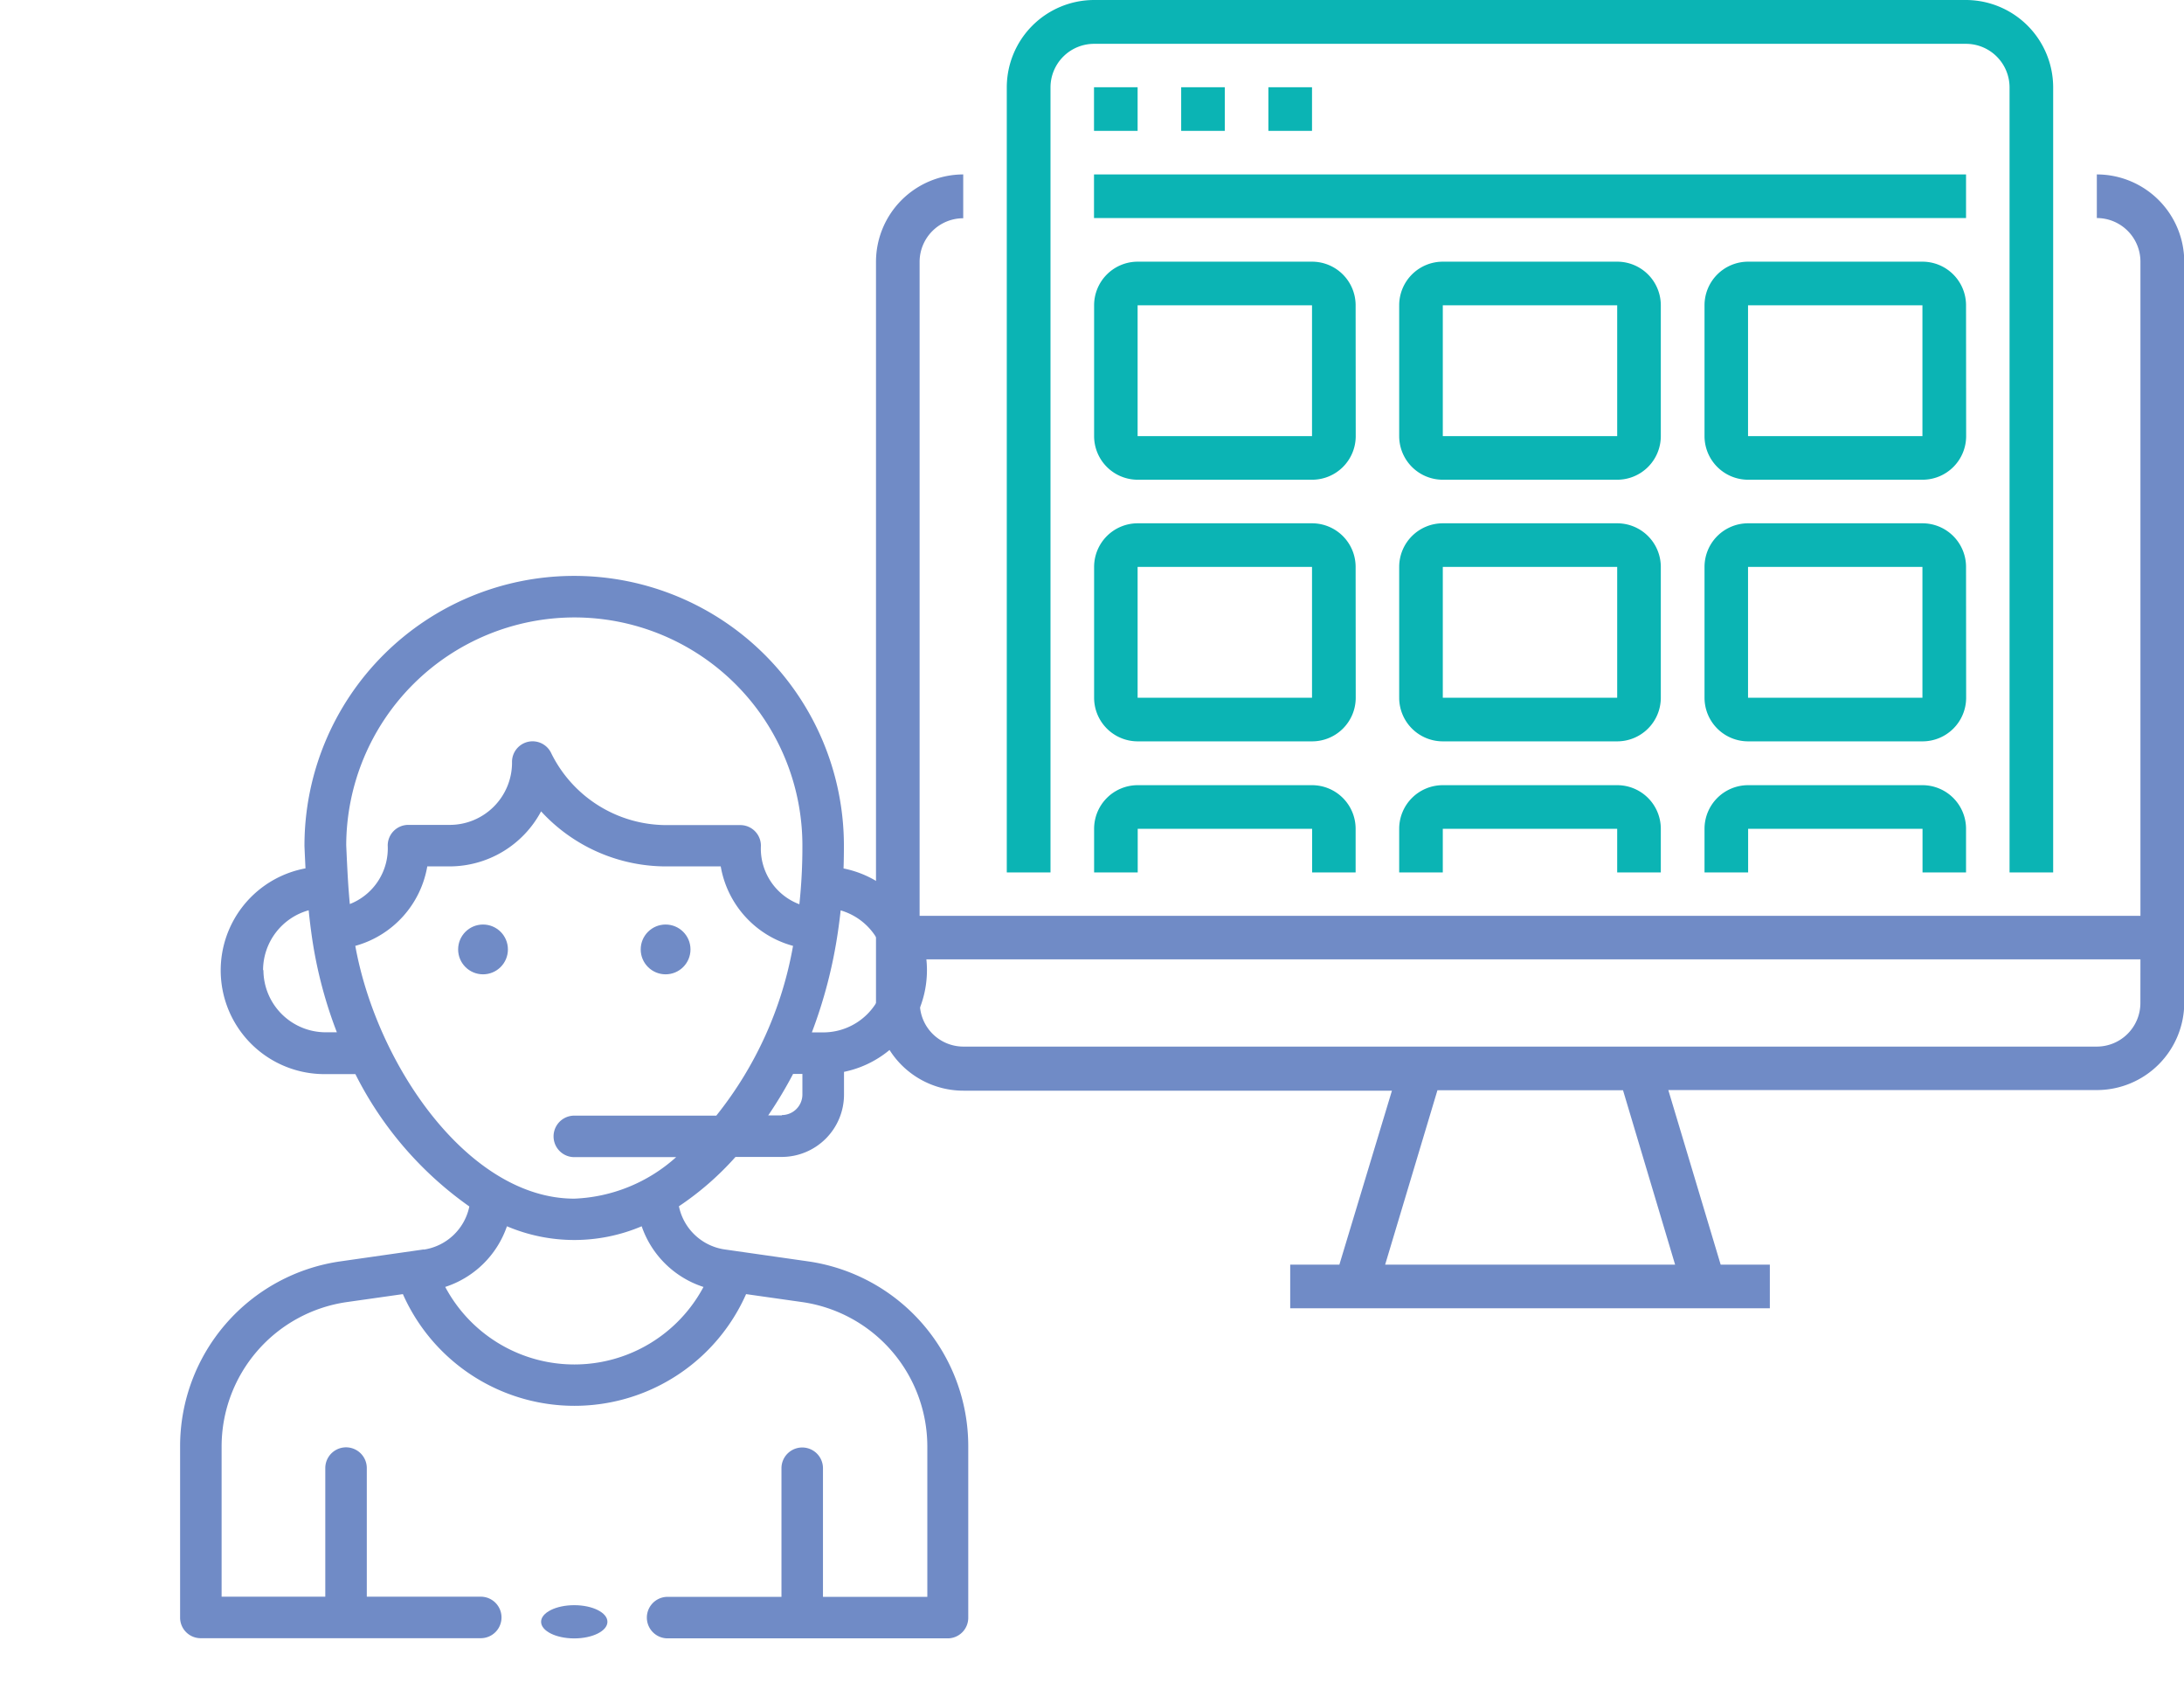 <svg xmlns="http://www.w3.org/2000/svg" xmlns:xlink="http://www.w3.org/1999/xlink" width="42.466" height="32.967" viewBox="0 0 42.466 32.967"><defs><style>.a{fill:#708bc6;}.b{fill:#0bb4b4;}.c{clip-path:url(#a);}</style><clipPath id="a"><rect width="22" height="23" transform="translate(-0.115 -0.437)"/></clipPath></defs><g transform="translate(-700 -1138.033)"><g transform="translate(717.033 1138.033)"><path class="a" d="M23.738,125v.848a.848.848,0,0,1,.848.848v12.717H.848V126.7a.848.848,0,0,1,.848-.848V125A1.7,1.7,0,0,0,0,126.7v14.412a1.7,1.7,0,0,0,1.7,1.7h8.332L9.01,146.194H8.054v.848h9.326v-.848h-.956L15.406,142.8h8.332a1.7,1.7,0,0,0,1.7-1.7V126.7A1.7,1.7,0,0,0,23.738,125Zm-8.2,21.194H9.9l1.017-3.391h3.608Zm9.047-5.087a.848.848,0,0,1-.848.848H1.7a.848.848,0,0,1-.848-.848v-.848H24.586Zm0,0" transform="translate(0 -121.609)"/><path class="b" d="M93.75,1.7v15.26H94.6V1.7a.848.848,0,0,1,.848-.848H112.4a.848.848,0,0,1,.848.848v15.26h.848V1.7A1.7,1.7,0,0,0,112.4,0H95.446A1.7,1.7,0,0,0,93.75,1.7Zm0,0" transform="translate(-91.207)"/><path class="b" d="M156.25,62.5h.848v.848h-.848Zm0,0" transform="translate(-152.011 -60.804)"/><path class="b" d="M218.75,62.5h.848v.848h-.848Zm0,0" transform="translate(-212.816 -60.804)"/><path class="b" d="M281.25,62.5h.848v.848h-.848Zm0,0" transform="translate(-273.62 -60.804)"/><path class="b" d="M156.25,125h16.956v.848H156.25Zm0,0" transform="translate(-152.011 -121.609)"/><path class="b" d="M161.337,188.348a.848.848,0,0,0-.848-.848H157.1a.848.848,0,0,0-.848.848v2.543a.848.848,0,0,0,.848.848h3.391a.848.848,0,0,0,.848-.848Zm-4.239,2.543v-2.543h3.391v2.543Zm0,0" transform="translate(-152.011 -182.413)"/><path class="b" d="M380.087,188.348a.848.848,0,0,0-.848-.848h-3.391a.848.848,0,0,0-.848.848v2.543a.848.848,0,0,0,.848.848h3.391a.848.848,0,0,0,.848-.848Zm-4.239,2.543v-2.543h3.391v2.543Zm0,0" transform="translate(-364.827 -182.413)"/><path class="b" d="M598.837,188.348a.848.848,0,0,0-.848-.848H594.6a.848.848,0,0,0-.848.848v2.543a.848.848,0,0,0,.848.848h3.391a.848.848,0,0,0,.848-.848Zm-4.239,2.543v-2.543h3.391v2.543Zm0,0" transform="translate(-577.642 -182.413)"/><path class="b" d="M161.337,375.848a.848.848,0,0,0-.848-.848H157.1a.848.848,0,0,0-.848.848v2.543a.848.848,0,0,0,.848.848h3.391a.848.848,0,0,0,.848-.848Zm-4.239,2.543v-2.543h3.391v2.543Zm0,0" transform="translate(-152.011 -364.827)"/><path class="b" d="M380.087,375.848a.848.848,0,0,0-.848-.848h-3.391a.848.848,0,0,0-.848.848v2.543a.848.848,0,0,0,.848.848h3.391a.848.848,0,0,0,.848-.848Zm-4.239,2.543v-2.543h3.391v2.543Zm0,0" transform="translate(-364.827 -364.827)"/><path class="b" d="M598.837,375.848a.848.848,0,0,0-.848-.848H594.6a.848.848,0,0,0-.848.848v2.543a.848.848,0,0,0,.848.848h3.391a.848.848,0,0,0,.848-.848Zm-4.239,2.543v-2.543h3.391v2.543Zm0,0" transform="translate(-577.642 -364.827)"/><path class="b" d="M161.337,564.2v-.848a.848.848,0,0,0-.848-.848H157.1a.848.848,0,0,0-.848.848v.848h.848v-.848h3.391v.848Zm0,0" transform="translate(-152.011 -547.24)"/><path class="b" d="M380.087,564.2v-.848a.848.848,0,0,0-.848-.848h-3.391a.848.848,0,0,0-.848.848v.848h.848v-.848h3.391v.848Zm0,0" transform="translate(-364.827 -547.24)"/><path class="b" d="M598.837,564.2v-.848a.848.848,0,0,0-.848-.848H594.6a.848.848,0,0,0-.848.848v.848h.848v-.848h3.391v.848Zm0,0" transform="translate(-577.642 -547.24)"/></g><g class="c" transform="translate(700.115 1148.437)"><g transform="translate(3.387 0.792)"><circle class="a" cx="0.484" cy="0.484" r="0.484" transform="translate(8.956 6.777)"/><circle class="a" cx="0.484" cy="0.484" r="0.484" transform="translate(5.406 6.777)"/><ellipse class="a" cx="0.645" cy="0.323" rx="0.645" ry="0.323" transform="translate(7.019 20.009)"/><path class="a" d="M70.739,13.093l-1.621.232A3.631,3.631,0,0,0,66,16.918v3.333a.4.4,0,0,0,.4.4h5.446a.4.4,0,1,0,0-.807H69.63v-2.5a.4.4,0,1,0-.807,0v2.5H66.807V16.918a2.838,2.838,0,0,1,2.425-2.8l1.1-.156a3.649,3.649,0,0,0,6.673,0l1.1.156a2.838,2.838,0,0,1,2.424,2.8v2.929H78.5v-2.5a.4.4,0,1,0-.807,0v2.5H75.479a.4.4,0,1,0,0,.807h5.446a.4.4,0,0,0,.4-.4V16.918a3.631,3.631,0,0,0-3.116-3.593l-1.622-.232a1.065,1.065,0,0,1-.888-.839,5.736,5.736,0,0,0,1.1-.959h.9a1.212,1.212,0,0,0,1.21-1.21V9.641A2.017,2.017,0,0,0,78.9,5.687c.006-.18.007-.33.007-.443a5.244,5.244,0,0,0-10.489,0c0,.024.016.362.02.441a2.017,2.017,0,0,0,.384,4h.586a6.971,6.971,0,0,0,2.216,2.573,1.065,1.065,0,0,1-.888.839Zm5.438.729a2.845,2.845,0,0,1-5.022,0,1.883,1.883,0,0,0,1.2-1.179,3.351,3.351,0,0,0,2.62,0,1.883,1.883,0,0,0,1.2,1.179ZM77.7,10.488h-.265a8.227,8.227,0,0,0,.484-.807H78.1v.4a.4.4,0,0,1-.4.4Zm2.017-2.824a1.212,1.212,0,0,1-1.21,1.21h-.223a9.273,9.273,0,0,0,.507-1.958c.02-.137.038-.275.053-.414a1.212,1.212,0,0,1,.873,1.162ZM73.665.807A4.434,4.434,0,0,1,78.1,5.244a10.485,10.485,0,0,1-.059,1.139,1.157,1.157,0,0,1-.748-1.139.4.4,0,0,0-.4-.4H75.469A2.5,2.5,0,0,1,73.218,3.45a.4.4,0,0,0-.764.18,1.211,1.211,0,0,1-1.21,1.21h-.807a.4.4,0,0,0-.4.4A1.162,1.162,0,0,1,69.3,6.379q-.016-.172-.029-.356c-.018-.269-.029-.519-.041-.787A4.441,4.441,0,0,1,73.665.807ZM67.613,7.665A1.212,1.212,0,0,1,68.5,6.5c.014.141.03.278.048.411v0a8.534,8.534,0,0,0,.5,1.961h-.218a1.212,1.212,0,0,1-1.21-1.21Zm1.793-.473a1.944,1.944,0,0,0,1.4-1.545h.433a2.019,2.019,0,0,0,1.78-1.07,3.3,3.3,0,0,0,2.445,1.07h1.048a1.943,1.943,0,0,0,1.406,1.545,7.307,7.307,0,0,1-1.492,3.3H73.665a.4.4,0,0,0,0,.807h1.98a3.14,3.14,0,0,1-1.98.807c-2.053,0-3.838-2.591-4.258-4.911Z" transform="translate(-66 0)"/></g></g></g></svg>